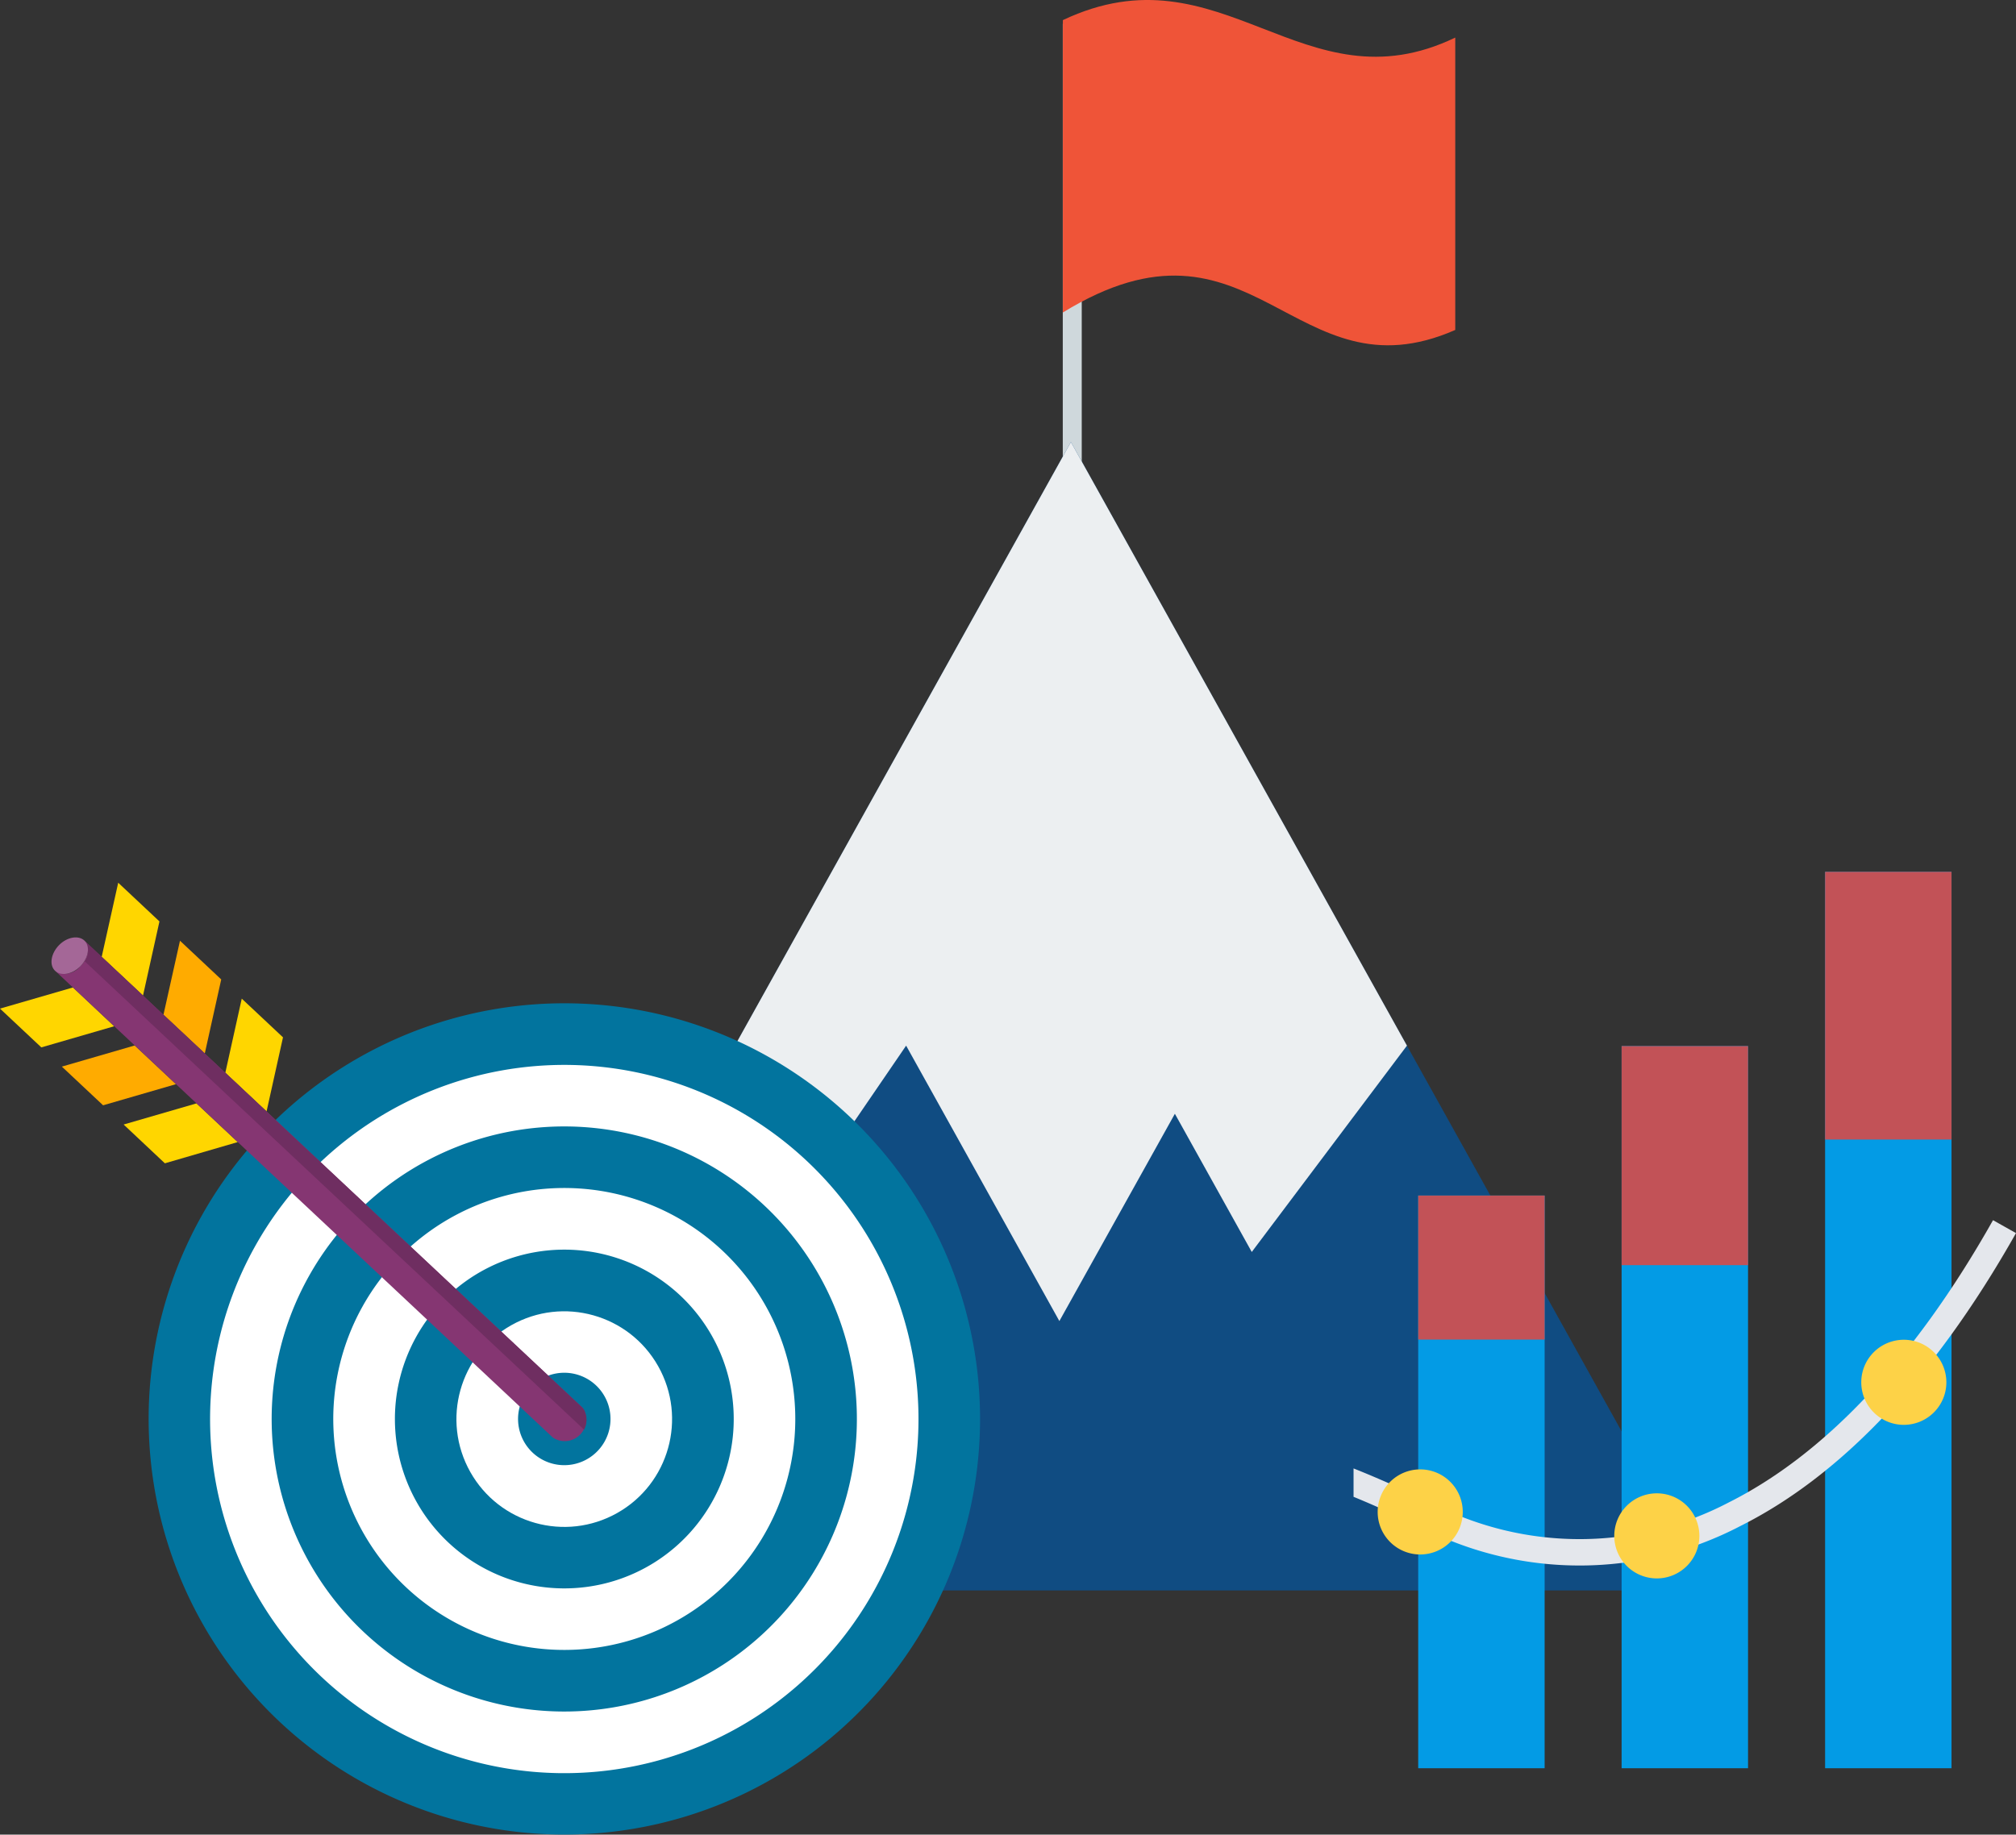 <svg xmlns="http://www.w3.org/2000/svg" width="230.74" height="210.024" viewBox="0 0 230.74 210.024">
  <rect x="0" y="0" width="230.74" height="210.024" fill="#333333" stroke="none"/>
  <g id="Grupo_94250" data-name="Grupo 94250" transform="translate(-960.001 -3862)">
    <g id="Grupo_91879" data-name="Grupo 91879" transform="translate(909.471 3831.522)">
      <g id="Grupo_91877" data-name="Grupo 91877">
        <rect id="Rectángulo_38328" data-name="Rectángulo 38328" width="2.17" height="60.4" transform="translate(172.17 33.19)" fill="#cfd8dc"/>
        <path id="Trazado_181385" data-name="Trazado 181385" d="M172.18,32.78c18.22-8.63,27.47,10.4,44.91,2V68.25c-18.53,8.14-23.09-15.41-44.91-2Z" fill="#ef5438" fill-rule="evenodd"/>
      </g>
      <g id="Grupo_91878" data-name="Grupo 91878">
        <path id="Trazado_181386" data-name="Trazado 181386" d="M173.1,81.08l73.17,131.47H99.93Z" fill="#104c82" fill-rule="evenodd"/>
        <path id="Trazado_181387" data-name="Trazado 181387" d="M173.1,81.08l38.46,69.1L193.8,173.8,185,157.98l-13.22,23.73-17.54-31.53L144,165.16l-9.36-14.98Z" fill="#eceff1" fill-rule="evenodd"/>
      </g>
    </g>
    <g id="Grupo_91884" data-name="Grupo 91884" transform="translate(909.471 3831.522)">
      <g id="Grupo_91880" data-name="Grupo 91880">
        <rect id="Rectángulo_38329" data-name="Rectángulo 38329" width="14.47" height="65.56" transform="translate(212.85 167.34)" fill="#039be5"/>
        <rect id="Rectángulo_38330" data-name="Rectángulo 38330" width="14.47" height="82.67" transform="translate(236.13 150.23)" fill="#039be5"/>
        <rect id="Rectángulo_38331" data-name="Rectángulo 38331" width="14.47" height="102.62" transform="translate(259.42 130.28)" fill="#039be5"/>
      </g>
      <g id="Grupo_91881" data-name="Grupo 91881">
        <rect id="Rectángulo_38332" data-name="Rectángulo 38332" width="14.47" height="16.49" transform="translate(212.85 167.34)" fill="#c25257"/>
        <rect id="Rectángulo_38333" data-name="Rectángulo 38333" width="14.47" height="25.08" transform="translate(236.13 150.23)" fill="#c25257"/>
        <rect id="Rectángulo_38334" data-name="Rectángulo 38334" width="14.47" height="30.65" transform="translate(259.42 130.28)" fill="#c25257"/>
      </g>
      <g id="Grupo_91883" data-name="Grupo 91883">
        <path id="Trazado_181388" data-name="Trazado 181388" d="M205.45,198.58c3,1.19,6.06,2.58,9.21,4.11a36.83,36.83,0,0,0,33.74-.22c10.49-5.27,20.87-15.69,30.24-32.31l2.63,1.48c-9.68,17.17-20.51,28-31.52,33.52a39.74,39.74,0,0,1-36.4.24c-2.7-1.31-5.33-2.52-7.9-3.57Z" fill="#e4e7ec" fill-rule="evenodd"/>
        <g id="Grupo_91882" data-name="Grupo 91882">
          <path id="Trazado_181389" data-name="Trazado 181389" d="M213.08,198.69a4.87,4.87,0,1,1-4.87,4.87,4.87,4.87,0,0,1,4.87-4.87Z" fill="#fdd247" fill-rule="evenodd"/>
          <path id="Trazado_181390" data-name="Trazado 181390" d="M240.16,201.43a4.87,4.87,0,1,1-4.87,4.87,4.87,4.87,0,0,1,4.87-4.87Z" fill="#fdd247" fill-rule="evenodd"/>
          <path id="Trazado_181391" data-name="Trazado 181391" d="M268.43,183.85a4.87,4.87,0,1,1-4.87,4.87A4.87,4.87,0,0,1,268.43,183.85Z" fill="#fdd247" fill-rule="evenodd"/>
        </g>
      </g>
    </g>
    <g id="Grupo_91892" data-name="Grupo 91892" transform="translate(909.471 3831.522)">
      <g id="Grupo_91885" data-name="Grupo 91885">
        <path id="Trazado_181392" data-name="Trazado 181392" d="M157.46,171.2A47.58,47.58,0,1,1,93.4,150.58,47.58,47.58,0,0,1,157.46,171.2Z" fill="#02749e" fill-rule="evenodd"/>
        <path id="Trazado_181393" data-name="Trazado 181393" d="M151.18,174.41a40.54,40.54,0,1,1-54.56-17.56,40.54,40.54,0,0,1,54.56,17.56Z" fill="#fff" fill-rule="evenodd"/>
        <path id="Trazado_181394" data-name="Trazado 181394" d="M144.91,177.63a33.49,33.49,0,1,1-45.08-14.51A33.49,33.49,0,0,1,144.91,177.63Z" fill="#02749e" fill-rule="evenodd"/>
        <path id="Trazado_181395" data-name="Trazado 181395" d="M138.64,180.85a26.44,26.44,0,1,1-35.59-11.46,26.44,26.44,0,0,1,35.59,11.46Z" fill="#fff" fill-rule="evenodd"/>
        <path id="Trazado_181396" data-name="Trazado 181396" d="M132.37,184.07a19.39,19.39,0,1,1-26.1-8.4,19.39,19.39,0,0,1,26.1,8.4Z" fill="#02749e" fill-rule="evenodd"/>
        <circle id="Elipse_7603" data-name="Elipse 7603" cx="12.34" cy="12.34" r="12.34" transform="translate(98.305 188.232) rotate(-29.37)" fill="#fff"/>
        <path id="Trazado_181397" data-name="Trazado 181397" d="M119.82,190.5a5.29,5.29,0,1,1-7.12-2.29A5.29,5.29,0,0,1,119.82,190.5Z" fill="#02749e" fill-rule="evenodd"/>
      </g>
      <g id="Grupo_91891" data-name="Grupo 91891">
        <g id="Grupo_91889" data-name="Grupo 91889">
          <g id="Grupo_91886" data-name="Grupo 91886">
            <path id="Trazado_181398" data-name="Trazado 181398" d="M58.88,143.52l4.72,4.44-8.34,2.42-4.73-4.44Z" fill="#ffd600" fill-rule="evenodd"/>
            <path id="Trazado_181399" data-name="Trazado 181399" d="M68.78,135.96l-4.72-4.43-1.89,8.48,4.73,4.43Z" fill="#ffd600" fill-rule="evenodd"/>
          </g>
          <g id="Grupo_91887" data-name="Grupo 91887">
            <path id="Trazado_181400" data-name="Trazado 181400" d="M65.95,150.16l4.72,4.43-8.34,2.42-4.72-4.43Z" fill="#ffab00" fill-rule="evenodd"/>
            <path id="Trazado_181401" data-name="Trazado 181401" d="M75.85,142.6l-4.72-4.43-1.89,8.47,4.73,4.43Z" fill="#ffab00" fill-rule="evenodd"/>
          </g>
          <g id="Grupo_91888" data-name="Grupo 91888">
            <path id="Trazado_181402" data-name="Trazado 181402" d="M73.02,156.79l4.72,4.43-8.34,2.43-4.72-4.44Z" fill="#ffd600" fill-rule="evenodd"/>
            <path id="Trazado_181403" data-name="Trazado 181403" d="M82.92,149.23,78.2,144.8l-1.88,8.48,4.72,4.43Z" fill="#ffd600" fill-rule="evenodd"/>
          </g>
        </g>
        <g id="Grupo_91890" data-name="Grupo 91890">
          <path id="Trazado_181404" data-name="Trazado 181404" d="M56.91,141.68l56.9,53.37a2.46,2.46,0,0,0,3.54-3.18,2.533,2.533,0,0,0-.13-.22l-57-53.46c.64.67.42,2-.5,2.9A2.24,2.24,0,0,1,56.91,141.68Z" fill="#853672" fill-rule="evenodd"/>
          <path id="Trazado_181405" data-name="Trazado 181405" d="M117.22,191.65l-57-53.46a1.92,1.92,0,0,1,0,2.33l57.16,53.62a2.46,2.46,0,0,0,0-2.27,2.529,2.529,0,0,0-.16-.22Z" fill="#6f2e61" fill-rule="evenodd"/>
        </g>
        <path id="Trazado_181406" data-name="Trazado 181406" d="M56.81,141.59c.67.67,2,.44,2.92-.5s1.15-2.26.48-2.92-2-.44-2.92.5S56.14,140.92,56.81,141.59Z" fill="#a46797" fill-rule="evenodd"/>
      </g>
    </g>
  </g>
</svg>
